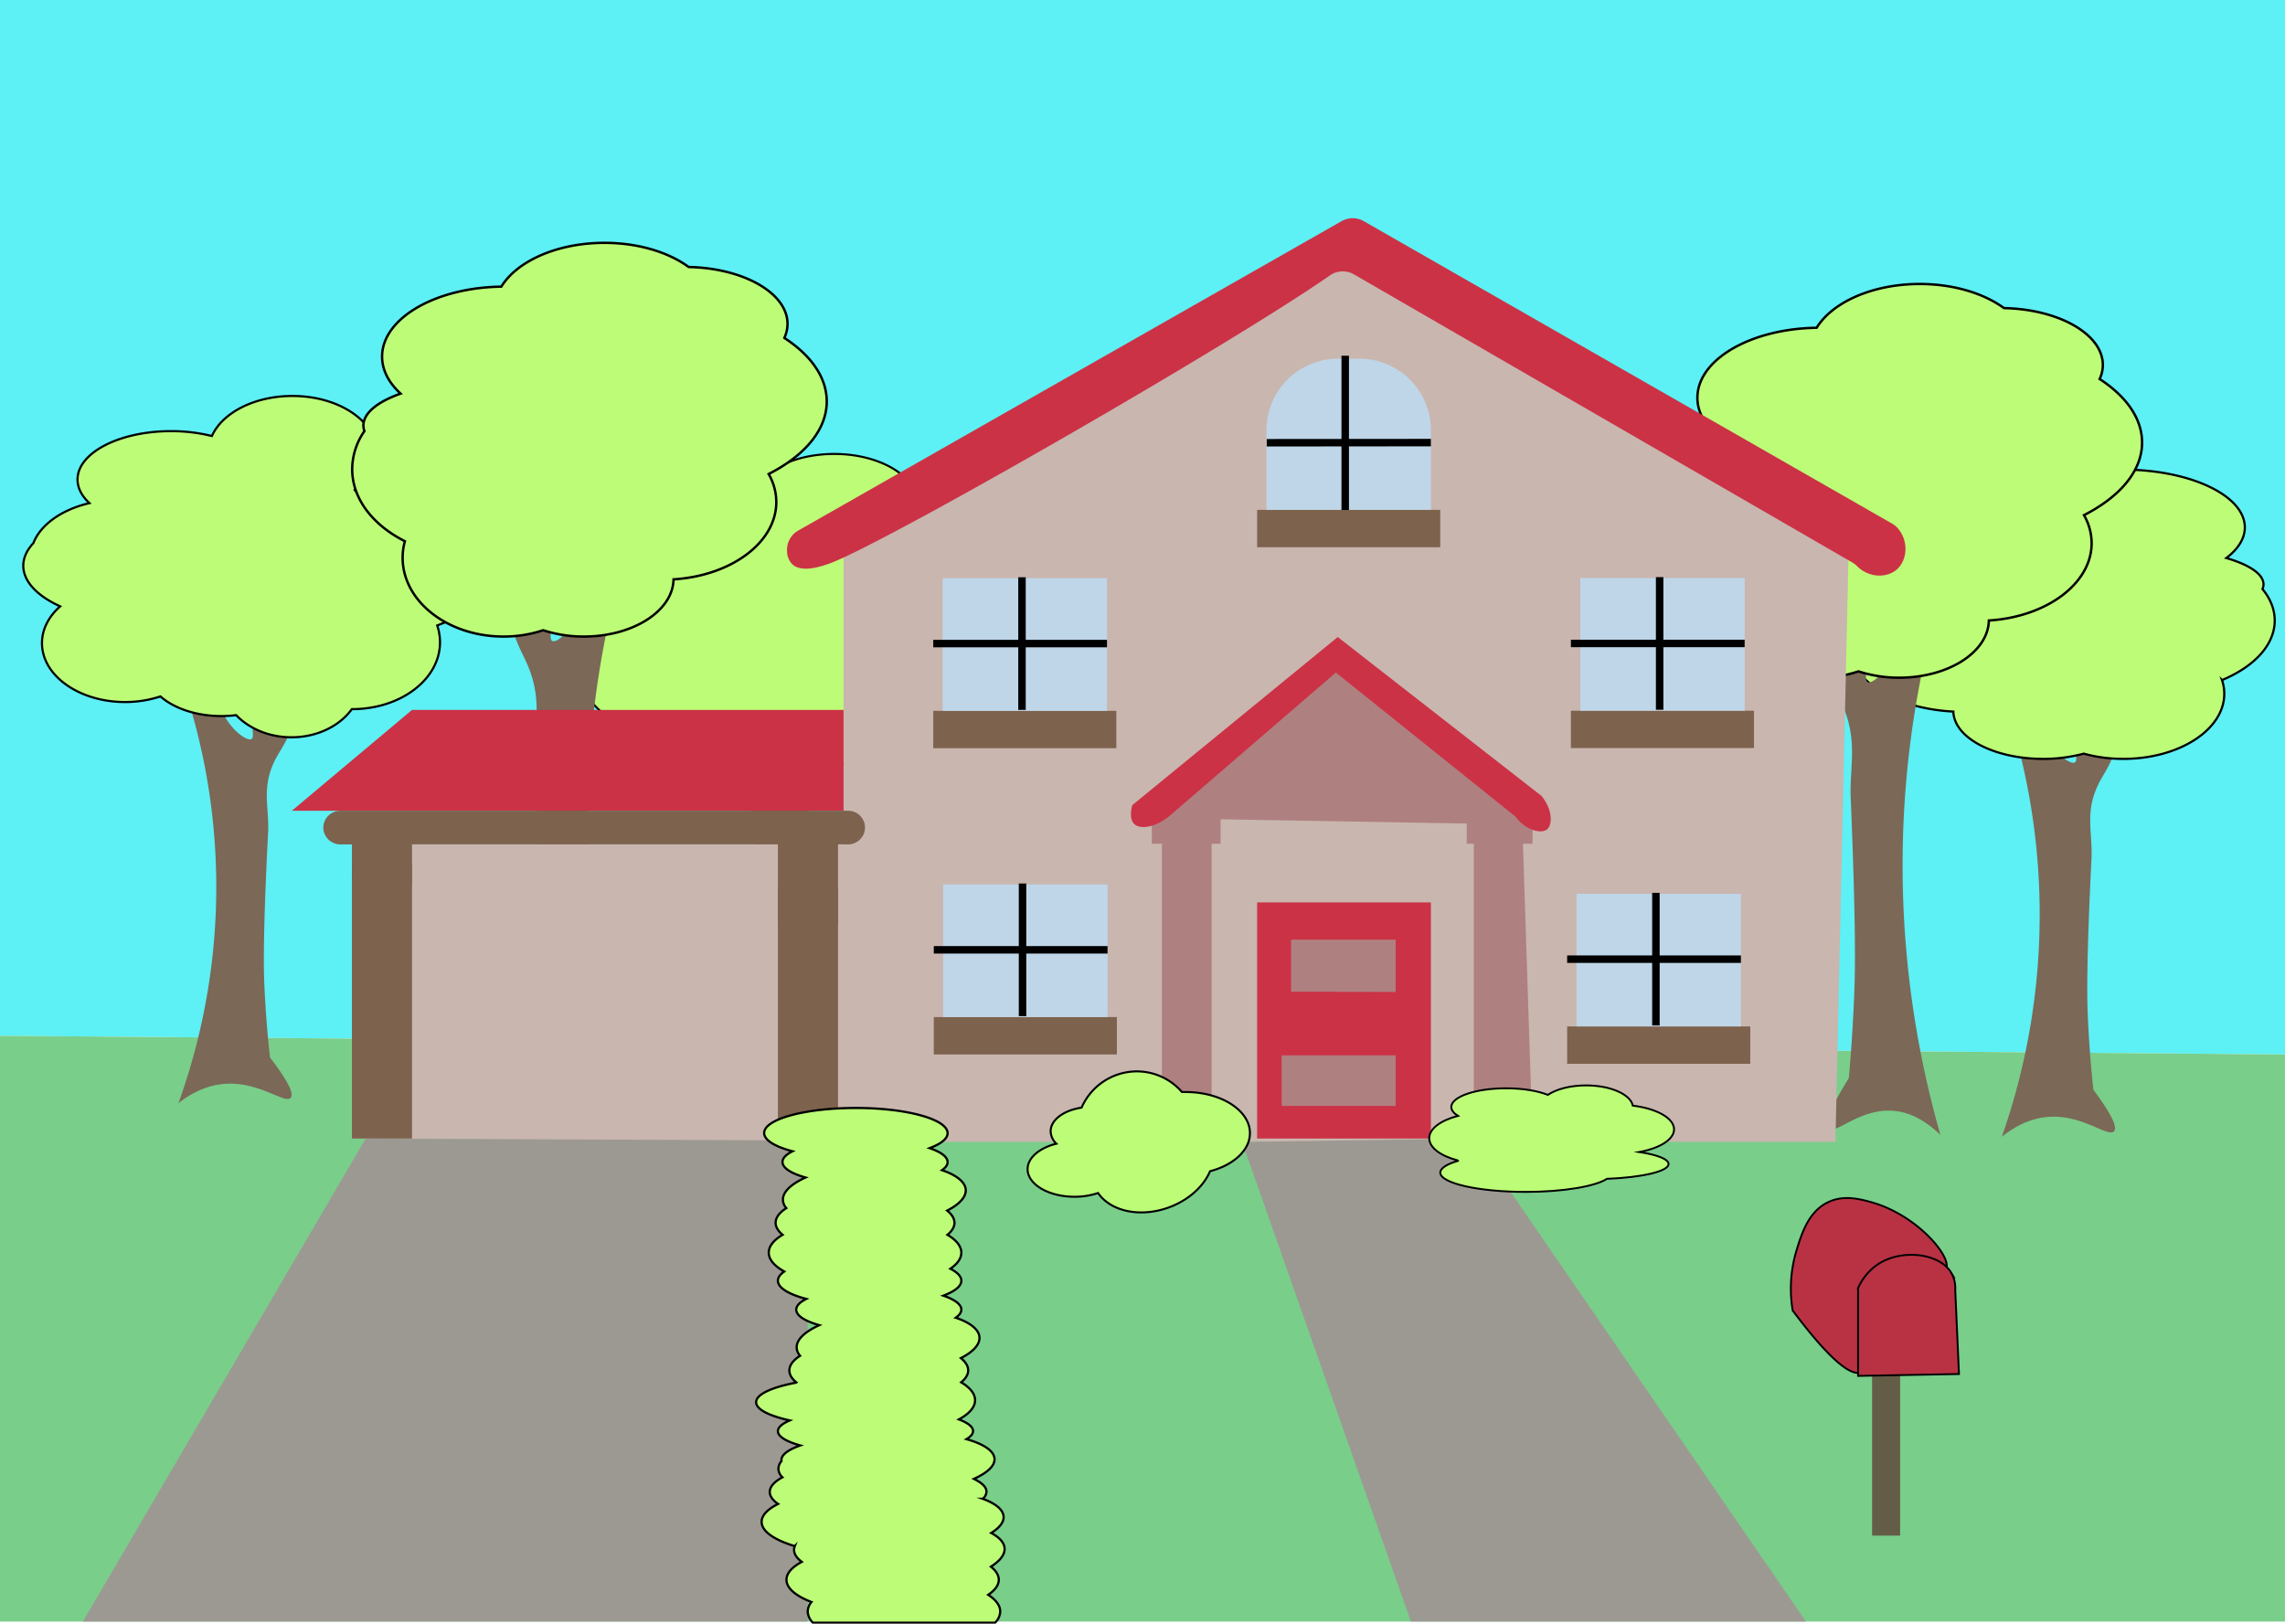<svg xmlns="http://www.w3.org/2000/svg" viewBox="0 0 1223 869.1">
  <g id="background">
    <polygon points="0 0 0 554.43 1223 564.43 1223 0 0 0" fill="#5df0f4"/>
    <polygon points="0 554.43 0 868 1223 868 1223 564.43 0 554.43" fill="#79ce8a"/>
  </g>
  <g id="trees">
    <path d="M707.5,444.26a289.51,289.51,0,0,1,23,88.27c5.42,57.19-7.92,103.66-19,132,6-4.26,14.46-8.76,25-9.43,18.24-1.16,31.76,9.83,35,6.86,1.62-1.49.38-6.2-11-19.71-1.36-11.19-2.4-22.91-3-35.14-.32-6.54-.89-23.55,2-74.55.61-10.77-3-20.12,2-31.71,3.09-7.21,5.88-8.41,11-19.71,4.11-9.08,7.21-16.14,6-24.85-1.17-8.41-6.21-17.42-10-17.14-3,.22-2.34,6.1-9,19.71-4.42,9-7.06,11.23-8,18-.88,6.34.72,9.58-1,10.29-3.06,1.26-13.84-6.63-17-17.14-2-6.65.75-8.72-1-22.28-1-7.81-2.31-10.17-4-12-3.89-4.2-12.46-8.43-18-5.14C706.5,432.92,705,438.65,707.5,444.26Z" transform="translate(-326 -77)" fill="#7b6857"/>
    <path d="M879.5,407.41c0-14.69-27.43-27.38-67.1-33.29a45.45,45.45,0,0,0-6.53-8.3c7.22-4.86,11.63-11.32,11.63-18.4,0-15.14-20.15-27.42-45-27.42-20.34,0-37.52,8.23-43.09,19.52a98.6,98.6,0,0,0-21.91-2.38c-27.61,0-50,10.55-50,23.57,0,4.18,2.32,8.1,6.37,11.5-14.78,3.13-26.15,10.43-30,19.49-3.47,3.37-5.4,7.09-5.4,11,0,7.74,7.55,14.75,19.73,19.79-6.08,4.91-9.73,11.14-9.73,17.91,0,15.86,19.92,28.71,44.5,28.71a65.36,65.36,0,0,0,18.89-2.71C709.14,472.19,721,476,734.5,476a70.47,70.47,0,0,0,7.93-.45c6.86,6.53,17.55,10.73,29.57,10.73,13.76,0,25.78-5.51,32.31-13.71h.19c26,0,47-14.58,47-32.56a23.31,23.31,0,0,0-1.49-8.16C868.36,425.32,879.5,416.77,879.5,407.41Z" transform="translate(-326 -77)" fill="#bdfc77" stroke="#000" stroke-miterlimit="10" stroke-width="1.1"/>
    <path d="M417.5,425.52a340.65,340.65,0,0,1,4,242c6-4.68,14.46-9.62,25-10.36,18.24-1.27,31.76,10.8,35,7.54,1.62-1.64.38-6.81-11-21.66-1.36-12.29-2.4-25.17-3-38.6-.32-7.19-.89-25.88,2-81.92.61-11.82-3-22.1,2-34.83,3.09-7.93,5.88-9.25,11-21.66,4.11-10,7.21-17.74,6-27.3-1.17-9.24-6.21-19.14-10-18.84-3,.25-2.34,6.71-9,21.66-4.42,9.92-7.06,12.34-8,19.77-.88,7,.72,10.52-1,11.3-3.06,1.39-13.84-7.28-17-18.83-2-7.3.75-9.58-1-24.48-1-8.58-2.31-11.17-4-13.18-3.89-4.62-12.46-9.27-18-5.65C416.5,413.07,415,419.36,417.5,425.52Z" transform="translate(-326 -77)" fill="#7b6857"/>
    <path d="M589.5,385c0-16.15-27.43-30.08-67.1-36.58a49.92,49.92,0,0,0-6.53-9.12c7.22-5.34,11.63-12.43,11.63-20.21,0-16.64-20.15-30.13-45-30.13-20.34,0-37.52,9-43.09,21.44a90.14,90.14,0,0,0-21.91-2.61c-27.61,0-50,11.59-50,25.89,0,4.6,2.32,8.9,6.37,12.64-14.78,3.44-26.15,11.47-30,21.41-3.47,3.71-5.4,7.79-5.4,12.09,0,8.51,7.55,16.2,19.73,21.75-6.08,5.39-9.73,12.23-9.73,19.68,0,17.42,19.92,31.54,44.5,31.54a60,60,0,0,0,18.89-3c7.25,6.36,19.15,10.51,32.61,10.51a64,64,0,0,0,7.93-.49C459.29,467,470,471.66,482,471.66c13.76,0,25.78-6.05,32.31-15.07h.19c26,0,47-16,47-35.77a27.79,27.79,0,0,0-1.49-9C578.36,404.71,589.5,395.32,589.5,385Z" transform="translate(-326 -77)" fill="#bdfc77" stroke="#000" stroke-miterlimit="10" stroke-width="1.16"/>
    <g>
      <path d="M1393.44,436.76a359.27,359.27,0,0,1,4,248.74c6-4.81,14.46-9.89,25-10.65,18.24-1.31,31.76,11.11,35,7.75,1.63-1.68.38-7-11-22.26-1.36-12.64-2.39-25.88-3-39.69-.32-7.39-.89-26.6,2-84.2.61-12.16-3-22.72,2-35.81,3.1-8.15,5.89-9.5,11-22.26,4.12-10.26,7.21-18.24,6-28.07-1.16-9.5-6.21-19.68-10-19.36-3,.25-2.33,6.89-9,22.26-4.41,10.19-7.06,12.69-8,20.33-.88,7.15.72,10.81-1,11.61-3.06,1.43-13.84-7.48-17-19.36-2-7.5.75-9.84-1-25.16-1-8.82-2.3-11.48-4-13.55-3.89-4.75-12.45-9.52-18-5.81C1392.44,424,1391,430.42,1393.44,436.76Z" transform="translate(-326 -77)" fill="#7b6857"/>
      <path d="M1289.5,379.17c0-10.69,8.53-20.5,22.7-28.12a12.76,12.76,0,0,1-1.7-6.24c0-13.57,23.5-24.63,52.89-25.14,10.83-6.52,27-10.67,45.11-10.67,25.23,0,46.74,8.05,55.18,19.38,35.4.42,63.82,14.11,63.82,30.95,0,6-3.64,11.62-9.91,16.38,12.29,3.59,19.91,8.59,19.91,14.11a6.37,6.37,0,0,1-.55,2.5c4.2,5.1,6.55,10.82,6.55,16.85,0,13.14-11.13,24.75-28.21,31.87a23,23,0,0,1,1.21,7.33c0,19.25-24.18,34.85-54,34.85a80,80,0,0,1-21.22-2.8,83.43,83.43,0,0,1-21.78,2.8c-26.3,0-47.65-11.31-48-25.32-30.85-1.57-55-16.28-55-34.21a21.86,21.86,0,0,1,4.09-12.41C1301.46,403.24,1289.5,391.83,1289.5,379.17Z" transform="translate(-326 -77)" fill="#bdfc77" stroke="#000" stroke-miterlimit="10" stroke-width="1.17"/>
    </g>
    <g>
      <path d="M1368.56,383.57a513.35,513.35,0,0,0-23,120.6,524.62,524.62,0,0,0,19,180.33c-6-5.81-14.46-12-25-12.88-18.24-1.59-31.76,13.43-35,9.37-1.63-2-.38-8.47,11-26.93,1.36-15.29,2.39-31.31,3-48,.32-8.94.89-32.19-2-101.88-.61-14.7,3-27.48-2-43.32-3.1-9.85-5.89-11.5-11-26.93-4.12-12.41-7.21-22.06-6-34,1.16-11.49,6.21-23.8,10-23.42,3,.31,2.33,8.34,9,26.93,4.41,12.33,7.06,15.35,8,24.59.88,8.66-.72,13.08,1,14.05,3.06,1.73,13.84-9.05,17-23.42,2-9.08-.75-11.91,1-30.44,1-10.67,2.3-13.89,4-16.39,3.89-5.75,12.45-11.53,18-7C1369.56,368.08,1371,375.9,1368.56,383.57Z" transform="translate(-326 -77)" fill="#7b6857"/>
      <path d="M1472.5,313.89c0-12.93-8.53-24.79-22.7-34a17.92,17.92,0,0,0,1.7-7.54c0-16.43-23.5-29.81-52.89-30.42-10.83-7.89-27-12.91-45.11-12.91-25.23,0-46.74,9.74-55.18,23.44-35.4.51-63.82,17.08-63.82,37.45,0,7.28,3.64,14.06,9.91,19.81-12.29,4.35-19.91,10.39-19.91,17.07a9.06,9.06,0,0,0,.55,3,36,36,0,0,0-6.55,20.39c0,15.89,11.13,29.95,28.21,38.55a33.27,33.27,0,0,0-1.21,8.88c0,23.28,24.18,42.15,54,42.15a67.26,67.26,0,0,0,21.22-3.38,69.7,69.7,0,0,0,21.78,3.38c26.3,0,47.65-13.67,48-30.62,30.85-1.91,55-19.71,55-41.39a30.36,30.36,0,0,0-4.09-15C1460.54,343,1472.5,329.21,1472.5,313.89Z" transform="translate(-326 -77)" fill="#bdfc77" stroke="#000" stroke-miterlimit="10" stroke-width="1.29"/>
    </g>
    <g>
      <path d="M664.56,361.57a513.35,513.35,0,0,0-23,120.6,524.62,524.62,0,0,0,19,180.33c-6-5.81-14.46-12-25-12.88-18.24-1.59-31.76,13.43-35,9.37-1.63-2-.38-8.47,11-26.93,1.36-15.29,2.39-31.31,3-48,.32-8.94.89-32.19-2-101.88-.61-14.7,3-27.48-2-43.32-3.1-9.85-5.89-11.5-11-26.93-4.12-12.41-7.21-22.06-6-34,1.16-11.49,6.21-23.8,10-23.42,3,.31,2.33,8.34,9,26.93,4.41,12.33,7.06,15.35,8,24.59.88,8.66-.72,13.08,1,14.05,3.06,1.73,13.84-9.05,17-23.42,2-9.08-.75-11.91,1-30.44,1-10.67,2.3-13.89,4-16.39,3.89-5.75,12.45-11.53,18-7C665.56,346.08,667,353.9,664.56,361.57Z" transform="translate(-326 -77)" fill="#7b6857"/>
      <path d="M768.5,291.89c0-12.93-8.53-24.79-22.7-34a17.92,17.92,0,0,0,1.7-7.54c0-16.43-23.5-29.81-52.89-30.42C683.78,212,667.6,207,649.5,207c-25.23,0-46.74,9.74-55.18,23.44-35.4.51-63.82,17.08-63.82,37.45,0,7.28,3.64,14.06,9.91,19.81-12.29,4.35-19.91,10.39-19.91,17.07a9.06,9.06,0,0,0,.55,3,36,36,0,0,0-6.55,20.39c0,15.89,11.13,29.95,28.21,38.55a33.27,33.27,0,0,0-1.21,8.88c0,23.28,24.18,42.15,54,42.15a67.26,67.26,0,0,0,21.22-3.38,69.7,69.7,0,0,0,21.78,3.38c26.3,0,47.65-13.67,48-30.62,30.85-1.91,55-19.71,55-41.39a30.36,30.36,0,0,0-4.09-15C756.54,321,768.5,307.21,768.5,291.89Z" transform="translate(-326 -77)" fill="#bdfc77" stroke="#000" stroke-miterlimit="10" stroke-width="1.29"/>
    </g>
  </g>
  <g id="House">
    <polygon points="451.5 295.5 451.5 611.27 982.38 611.27 989.42 295.5 720.46 139.44 451.5 295.5" fill="#c9b6af"/>
    <rect x="499.5" y="380.5" width="98" height="20" fill="#7d624d"/>
    <rect x="504.5" y="309.5" width="88" height="71" fill="#bfd6e8"/>
    <line x1="592.5" y1="344.5" x2="499.5" y2="344.5" fill="none" stroke="#000" stroke-miterlimit="10" stroke-width="4"/>
    <line x1="547" y1="309" x2="547" y2="380" fill="none" stroke="#000" stroke-miterlimit="10" stroke-width="4"/>
    <rect x="499.79" y="544.43" width="98" height="20" fill="#7d624d"/>
    <rect x="504.79" y="473.43" width="88" height="71" fill="#bfd6e8"/>
    <line x1="592.79" y1="508.43" x2="499.79" y2="508.43" fill="none" stroke="#000" stroke-miterlimit="10" stroke-width="4"/>
    <line x1="547.29" y1="472.93" x2="547.29" y2="543.93" fill="none" stroke="#000" stroke-miterlimit="10" stroke-width="4"/>
    <rect x="840.79" y="380.43" width="98" height="20" fill="#7d624d"/>
    <rect x="845.79" y="309.43" width="88" height="71" fill="#bfd6e8"/>
    <line x1="933.79" y1="344.43" x2="840.79" y2="344.43" fill="none" stroke="#000" stroke-miterlimit="10" stroke-width="4"/>
    <line x1="888.29" y1="308.93" x2="888.29" y2="379.93" fill="none" stroke="#000" stroke-miterlimit="10" stroke-width="4"/>
    <rect x="838.79" y="549.43" width="98" height="20" fill="#7d624d"/>
    <rect x="843.79" y="478.43" width="88" height="71" fill="#bfd6e8"/>
    <line x1="931.79" y1="513.43" x2="838.79" y2="513.43" fill="none" stroke="#000" stroke-miterlimit="10" stroke-width="4"/>
    <line x1="886.29" y1="477.93" x2="886.29" y2="548.93" fill="none" stroke="#000" stroke-miterlimit="10" stroke-width="4"/>
    <path d="M1044.06,195.38,753.25,361a11.87,11.87,0,0,0-6,11.17A10.18,10.18,0,0,0,750,379c4.92,4.68,15,1.33,19,0,26.07-8.66,213.4-116,268.87-154.62a12,12,0,0,1,12.8-.52L1317.44,378.1a11.91,11.91,0,0,1,2.49,1.92c6.09,6.19,15.58,6.58,21.07,2,6-5,6.82-15.65.42-22.62a11.2,11.2,0,0,0-2.72-2.12L1055.93,195.39A12,12,0,0,0,1044.06,195.38Z" transform="translate(-326 -77)" fill="#cb3246"/>
    <rect x="672.85" y="272.92" width="98" height="20" fill="#7d624d"/>
    <path d="M716.13,192h11.45a38.28,38.28,0,0,1,38.28,38.28v42.64a0,0,0,0,1,0,0h-88a0,0,0,0,1,0,0V230.28A38.28,38.28,0,0,1,716.13,192Z" fill="#bfd6e8"/>
    <line x1="765.85" y1="236.92" x2="678" y2="237" fill="none" stroke="#000" stroke-miterlimit="10" stroke-width="4"/>
    <line x1="720" y1="190.42" x2="720" y2="273" fill="none" stroke="#000" stroke-miterlimit="10" stroke-width="4"/>
    <rect x="672.85" y="483.06" width="93" height="126.38" fill="#cb3246"/>
    <polygon points="690.5 502.5 690.5 531.32 747.5 531.5 747.5 502.5 690.5 502.5" fill="#af8080" stroke="#cb3246" stroke-miterlimit="10"/>
    <polygon points="685.47 564.43 685.5 592.5 747.5 592.5 747.5 564.43 685.47 564.43" fill="#af8080" stroke="#cb3246" stroke-miterlimit="10"/>
    <rect x="616.5" y="437.5" width="36.8" height="14.16" fill="#af8080"/>
    <rect x="785.04" y="437.5" width="35.23" height="14.16" fill="#af8080"/>
    <polyline points="788.87 445 788.87 609.45 820.28 609.45 814.91 445 793.47 445.8" fill="#af8080"/>
    <polygon points="621.89 451.66 621.89 609.45 648.5 609.5 648.5 448.6 621.89 451.66" fill="#af8080"/>
    <path d="M946.66,515l197.62,3.42L1044,430.34q-87.86,80.46-97.07,84.49Z" transform="translate(-326 -77)" fill="#af8080"/>
    <path d="M1042,418,932,508c-.47,1.77-1.71,7.31,1,10,3.36,3.34,12.48,2,21-6l87-75,96,77c5.75,7.7,14,9.42,17,7s3.11-10.73-3-18Z" transform="translate(-326 -77)" fill="#cb3246"/>
  </g>
  <g id="garage">
    <path d="M777.5,511" transform="translate(-326 -77)" fill="#7d624d"/>
    <polygon points="451.5 380 451.5 434 156.19 434 220.53 380 451.5 380" fill="#cb3246"/>
    <path d="M779.72,511H508.31a9.14,9.14,0,0,0-9.27,9h0a9.14,9.14,0,0,0,9.27,9H779.72a9.28,9.28,0,0,0,8.56-5.54h0A9,9,0,0,0,779.72,511Z" transform="translate(-326 -77)" fill="#7d624d"/>
    <polygon points="451.48 452 459 611.27 188.36 609.45 188.36 452 451.48 452" fill="#c9b6af"/>
    <polyline points="416.36 441 416.36 495 448.53 495 448.53 441 416.36 441 416 441.85" fill="#7d624d"/>
    <polyline points="416.36 474.43 416.36 610.45 448.53 610.45 448.53 474.43 416.36 474.43" fill="#7d624d"/>
    <polyline points="188.36 451.66 188.36 473.43 220.53 473.43 220.53 451.66 188.36 451.66 188 452" fill="#7d624d"/>
    <polyline points="188.36 463 188.36 609.45 220.53 609.45 220.53 463 188.36 463" fill="#7d624d"/>
  </g>
  <g id="road">
    <polygon points="755.17 868 966.57 868 788.87 609.45 664.79 611.27 755.17 868" fill="#9c9992"/>
    <polygon points="44.36 868 432.27 868 432.27 610.45 195.71 609.5 44.36 868" fill="#9c9992"/>
  </g>
  <g id="mailbox">
    <rect x="1002" y="732" width="15" height="90" fill="#635d47"/>
    <path d="M1285.5,778.5a70.45,70.45,0,0,1,2-32c2.77-9.06,6.42-21,17-26,8.29-3.94,16.75-1.73,23,0,24.72,6.84,43.76,29.77,40,36-3.25,5.37-20.25-7-32,1-16.51,11.29-3,49.48-13,54C1317.72,813.65,1307.71,808.14,1285.5,778.5Z" transform="translate(-326 -77)" fill="#b93243" stroke="#000" stroke-miterlimit="10"/>
    <path d="M1374.5,812.5l-54,1v-47a30.11,30.11,0,0,1,11-13c12.78-8.11,32.87-5.63,39,5a16.53,16.53,0,0,1,2,9Q1373.51,790,1374.5,812.5Z" transform="translate(-326 -77)" fill="#b93243" stroke="#000" stroke-miterlimit="10"/>
  </g>
  <g id="landscaping">
    <path d="M863.67,905.59c-.29-3-2.88-5.74-7.15-8,4.5-2.8,6.94-5.9,6.62-9-.39-3.68-4.49-6.88-11.14-9.3a5.3,5.3,0,0,0,2-3.79c0-2.11-1.77-4.11-4.92-5.89-.54-.34-1.14-.67-1.8-1,7.28-3.27,11.41-7.1,11-11-.47-4.19-6.09-7.74-15-10.25,2.27-1.35,3.53-2.81,3.53-4.34,0-2.28-2.78-4.41-7.59-6.23,5.48-2.94,8.67-6.47,8.67-10.27,0-3.51-2.72-6.79-7.43-9.58,2.41-2,3.75-4.14,3.75-6.42s-1.4-4.53-3.91-6.54c6.56-3.34,10.31-7.32,9.93-11.37s-5.15-7.74-12.69-10.25c1.93-1.35,3-2.81,3-4.34,0-2.83-3.6-5.42-9.62-7.47,6-2.25,9.62-5,9.62-8,0-2.32-2.13-4.51-5.88-6.42,3.75-2.56,5.88-5.48,5.88-8.58,0-3.51-2.72-6.79-7.43-9.58,2.41-2,3.75-4.14,3.75-6.42s-1.4-4.53-3.91-6.54c6.56-3.34,10.31-7.32,9.93-11.37s-5.14-7.74-12.69-10.25c1.93-1.35,3-2.81,3-4.34,0-2.83-3.6-5.42-9.62-7.47,6-2.25,9.62-5,9.62-8,0-7.46-22-13.5-49.06-13.5S735,676,735,683.5c0,3.84,5.84,7.3,15.19,9.76-3.42,1.7-5.37,3.66-5.37,5.74,0,3.23,4.7,6.16,12.33,8.31-7.88,3.54-12.5,7.92-12.08,12.39a7.21,7.21,0,0,0,1.8,4c-3.66,2.34-5.73,5-5.73,7.84,0,2.28,1.34,4.45,3.75,6.42-4.71,2.79-7.43,6.07-7.43,9.58,0,3.71,3.06,7.17,8.3,10.07-2.18,1.52-3.4,3.19-3.4,4.93,0,3.84,5.84,7.3,15.19,9.76-3.42,1.7-5.37,3.66-5.37,5.74,0,3.23,4.7,6.16,12.33,8.31-7.88,3.54-12.5,7.92-12.08,12.39a7.21,7.21,0,0,0,1.8,4c-3.66,2.34-5.73,5-5.73,7.84,0,2.28,1.34,4.45,3.75,6.42l-.18.12c-13,2.47-21.36,6.24-21.36,10.46,0,3.84,6.9,7.3,18,9.76-4,1.7-6.35,3.66-6.35,5.74,0,2.91,4.52,5.57,12,7.65-6.36,2.21-10.12,4.92-10.12,7.85a3,3,0,0,0,.06.51,6.32,6.32,0,0,0-1.64,4.69,6.71,6.71,0,0,0,2.12,4c-4.32,2.34-6.77,5-6.77,7.84,0,2.28,1.58,4.45,4.44,6.42-5.58,2.79-8.8,6.07-8.8,9.58,0,5.09,6.78,9.7,17.74,13a5.54,5.54,0,0,0-.38,2c0,2.28,1.48,4.45,4.14,6.42-5.2,2.79-8.2,6.07-8.2,9.58,0,4.54,5,8.7,13.37,11.92a8.15,8.15,0,0,0-2,5.08,8.75,8.75,0,0,0,2.79,6h97.46a8.74,8.74,0,0,0,2.78-6c0-3.24-2.35-6.29-6.43-8.94,3.63-2.44,5.66-5.17,5.66-8.06,0-2.48-1.5-4.84-4.21-7C861.27,912.49,864,909.07,863.67,905.59Z" transform="translate(-326 -77)" fill="#bdfc77" stroke="#000" stroke-miterlimit="10" stroke-width="1.19"/>
    <path d="M995,683.55c0-12.17-15.39-22-34.38-22-.69,0-1.37,0-2,0A32,32,0,0,0,934.4,650.5a32.37,32.37,0,0,0-29.51,19.41c-9.5,1.41-16.55,6.53-16.55,12.64a9.45,9.45,0,0,0,3.07,6.66c-9,2.23-15.41,7.49-15.41,13.62,0,8.16,11.25,14.78,25.12,14.78a39.19,39.19,0,0,0,12.61-2c6.12,8.94,20,12.84,34.52,8.79,12.12-3.39,21.57-11.42,25.41-20.46C986.18,700.65,995,692.76,995,683.55Z" transform="translate(-326 -77)" fill="#bdfc77" stroke="#000" stroke-miterlimit="10" stroke-width="1.08"/>
    <path d="M1203.38,693.66c10.94-2,18.62-6.69,18.62-12.15,0-6-9.33-11.11-22.07-12.68-1.27-6.08-12-10.83-25-10.83-8.45,0-15.92,2-20.47,5.07-5.38-2.15-13.4-3.52-22.35-3.52-16.2,0-29.33,4.47-29.33,10,0,1.73,1.3,3.36,3.57,4.77-9.2,2.39-15.38,6.84-15.38,11.93s6.08,9.47,15.14,11.87l.18.28c-5.9,1.74-9.41,3.92-9.41,6.28,0,5.7,20.49,10.33,45.77,10.33,20.19,0,37.33-3,43.41-7,18.8-.74,33-4,33-7.93C1219.05,697.44,1212.92,695.14,1203.38,693.66Z" transform="translate(-326 -77)" fill="#bdfc77" stroke="#000" stroke-miterlimit="10"/>
  </g>
</svg>
